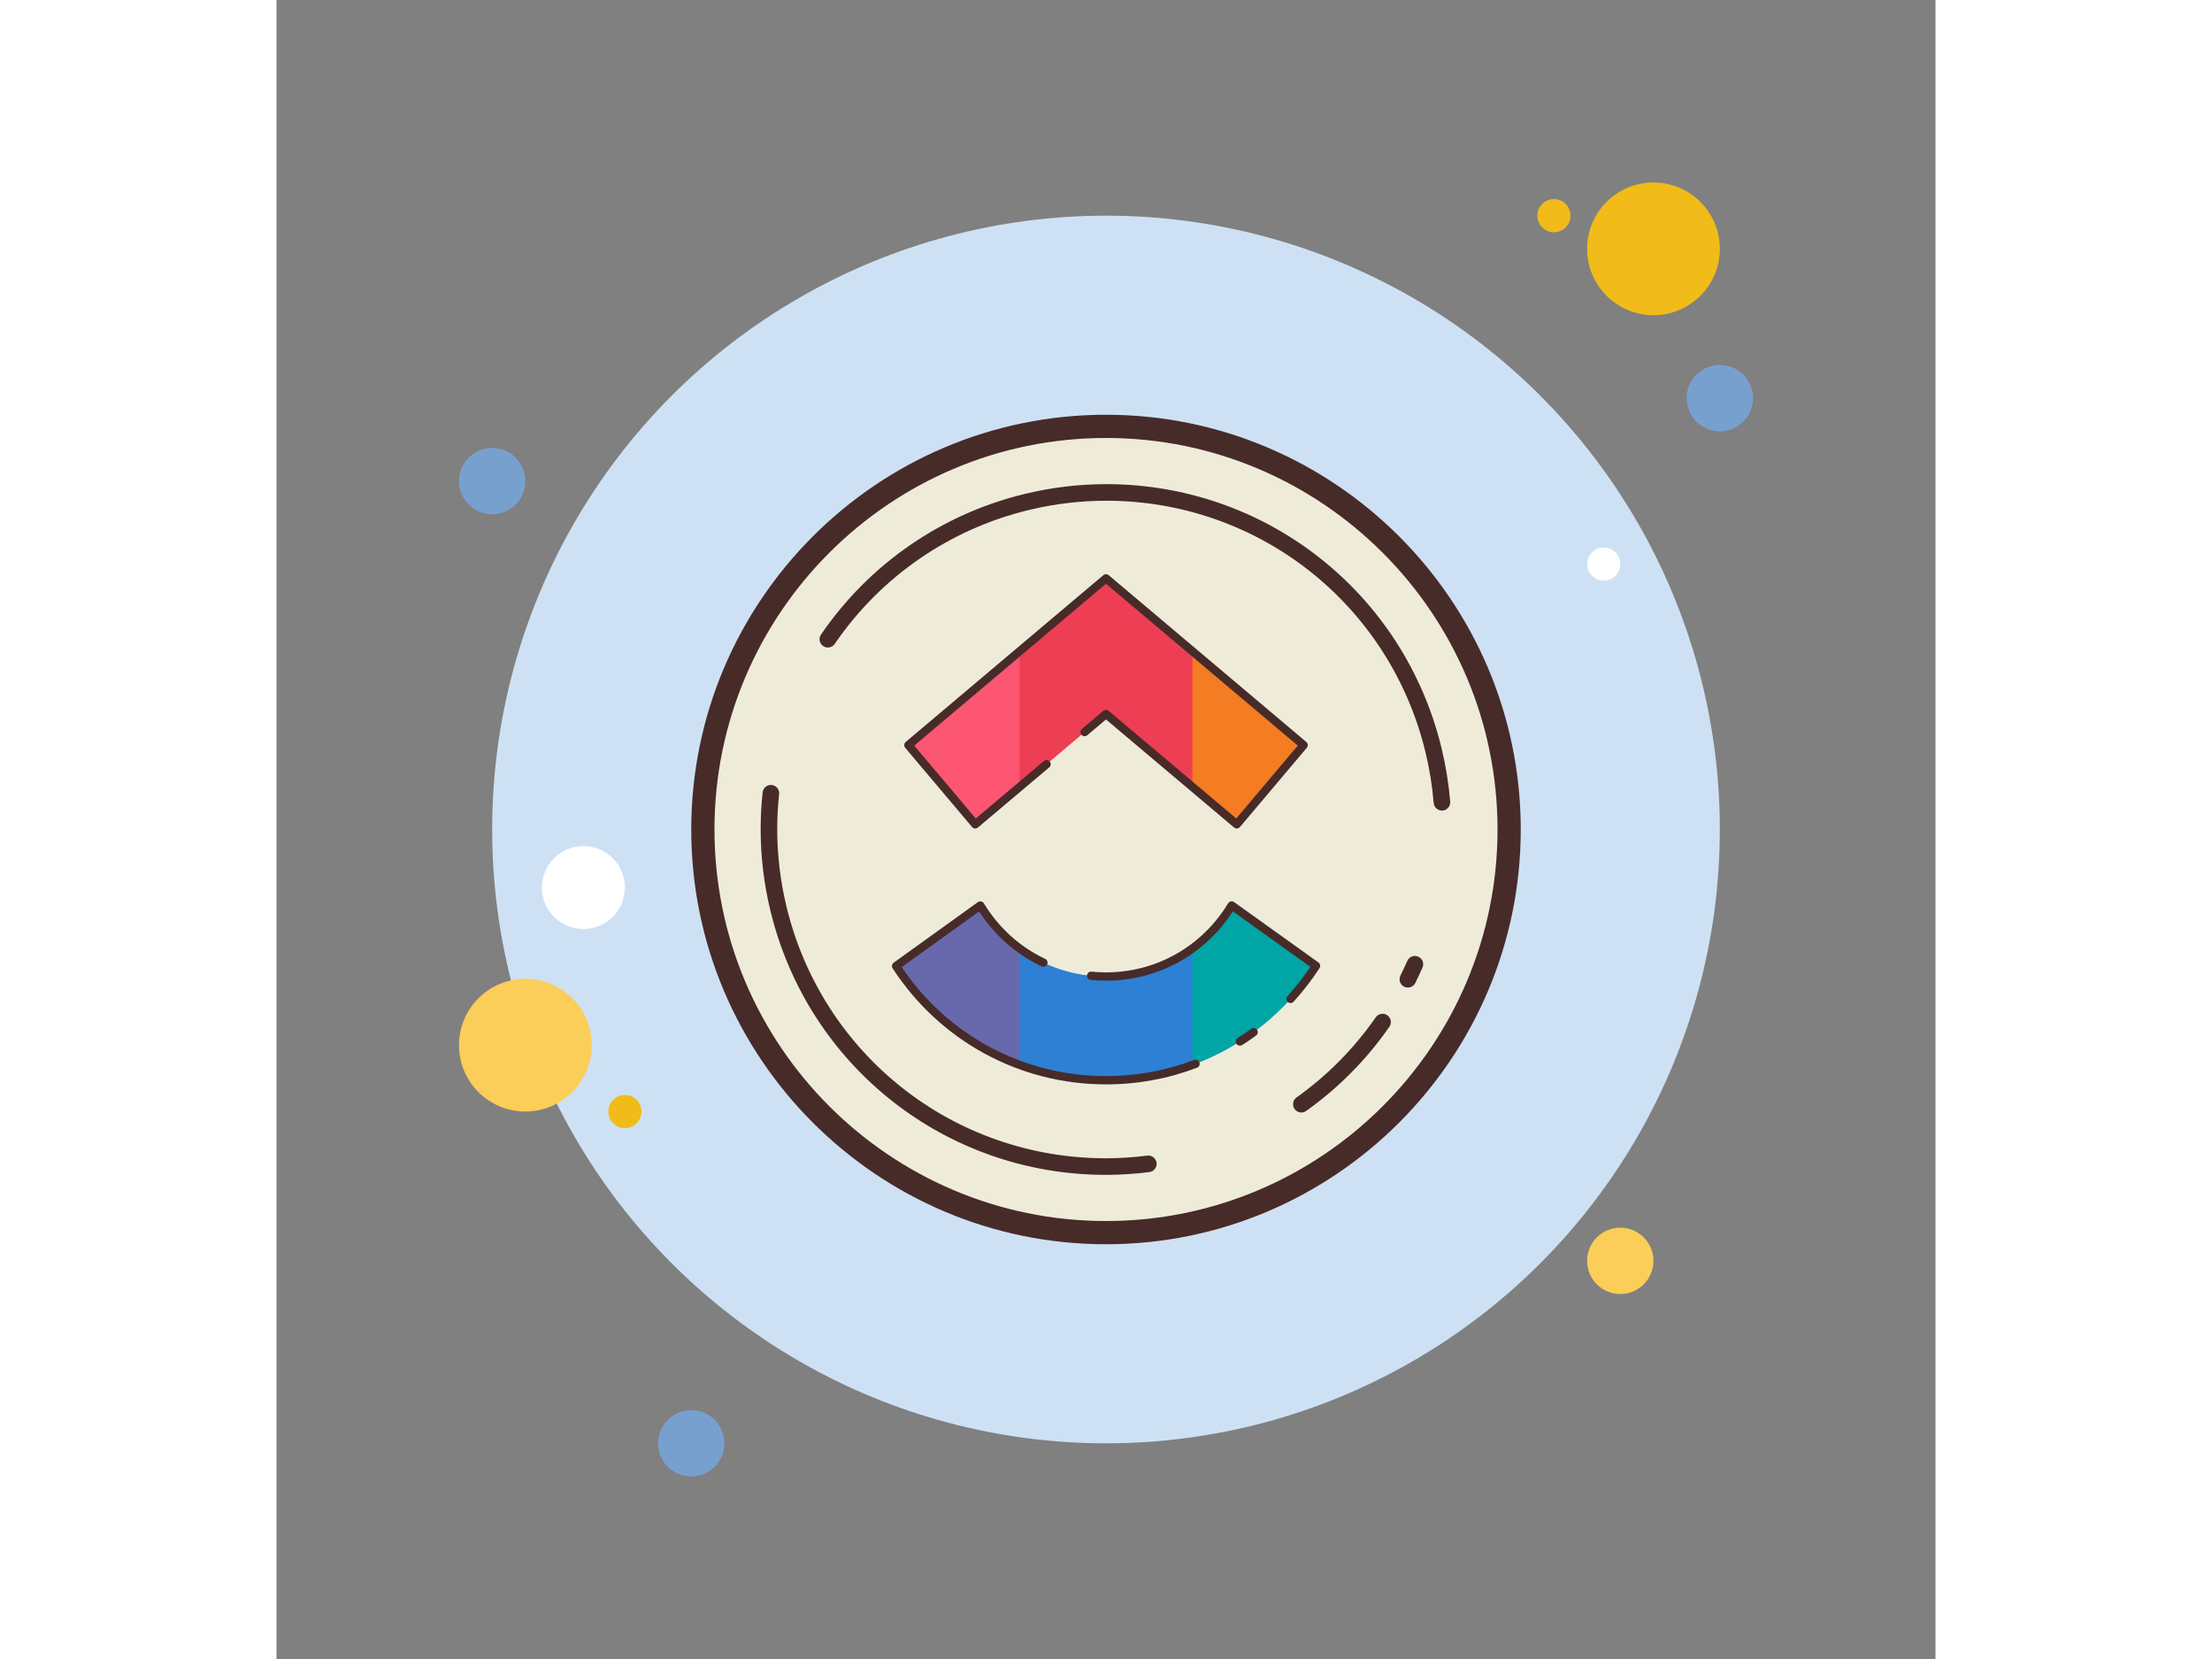 <svg 
    xmlns="http://www.w3.org/2000/svg"
    viewBox="0 0 100 100"
    width="120px"
    height="90px">

        <rect x="0" y="0" width="100" height="100" fill="#808080" stroke="none"/>

        <circle cx="13" cy="29" r="2" fill="#78a0cf"/>
        <circle cx="77" cy="13" r="1" fill="#f1bc19"/>
        <circle cx="50" cy="50" r="37" fill="#cee1f4"/>
        <circle cx="83" cy="15" r="4" fill="#f1bc19"/>
        <circle cx="87" cy="24" r="2" fill="#78a0cf"/>
        <circle cx="81" cy="76" r="2" fill="#fbcd59"/>
        <circle cx="15" cy="63" r="4" fill="#fbcd59"/>
        <circle cx="25" cy="87" r="2" fill="#78a0cf"/>
        <circle cx="18.5" cy="53.5" r="2.5" fill="#fff"/>
        <circle cx="21" cy="67" r="1" fill="#f1bc19"/>
        <circle cx="80" cy="34" r="1" fill="#fff"/>
        <circle cx="50" cy="50" r="23.958" fill="#eeecd9"/>
        
        <path fill="#472b29" d="M49.999,26.4C63.013,26.4,73.6,36.986,73.6,49.999C73.6,63.013,63.013,73.6,49.999,73.6	C36.987,73.6,26.4,63.013,26.4,50S36.987,26.4,49.999,26.4 M49.999,25C36.214,25,25,36.215,25,50s11.214,25,24.999,25	S75,63.784,75,49.999C75,36.214,63.785,25,49.999,25L49.999,25z"/>
        
        <g>
            <polygon fill="#ee3e54" points="61.917,44.917 57.875,49.688 55.208,47.437 50,43.042 44.792,47.437 42.125,49.688 38.083,44.917 44.792,39.26 50,34.865 55.208,39.26"/>
        </g>
        
        <g>
            <path fill="#472b29" d="M49.985,70.817c-9.639,0-17.952-6.552-20.216-15.934c-0.389-1.609-0.586-3.258-0.586-4.899 c0-0.74,0.041-1.489,0.12-2.224c0.03-0.275,0.278-0.472,0.551-0.443c0.275,0.03,0.473,0.276,0.443,0.551 c-0.076,0.7-0.114,1.412-0.114,2.116c0,1.562,0.188,3.131,0.558,4.665c2.156,8.931,10.07,15.168,19.244,15.168 c0.833,0,1.676-0.054,2.503-0.16c0.277-0.031,0.525,0.159,0.56,0.433c0.035,0.274-0.159,0.524-0.433,0.56 C51.745,70.76,50.86,70.817,49.985,70.817z M61.775,67.059c-0.156,0-0.311-0.073-0.408-0.21c-0.16-0.225-0.108-0.537,0.117-0.697 c1.859-1.323,3.466-2.948,4.775-4.83c0.158-0.227,0.469-0.284,0.696-0.125c0.227,0.158,0.283,0.47,0.125,0.696 c-1.375,1.976-3.063,3.683-5.016,5.073C61.977,67.028,61.875,67.059,61.775,67.059z M68.195,59.528 c-0.075,0-0.151-0.017-0.222-0.052c-0.247-0.123-0.348-0.423-0.225-0.67c0.145-0.291,0.283-0.586,0.413-0.884 c0.11-0.253,0.404-0.37,0.659-0.257c0.253,0.111,0.368,0.406,0.257,0.659c-0.137,0.313-0.282,0.623-0.434,0.928 C68.556,59.427,68.379,59.528,68.195,59.528z M70.249,48.86c-0.258,0-0.476-0.198-0.498-0.459c-0.084-1.02-0.249-2.046-0.491-3.05 c-2.156-8.931-10.07-15.168-19.244-15.168c-1.562,0-3.131,0.188-4.665,0.558c-4.776,1.153-8.933,4.02-11.704,8.073 c-0.156,0.228-0.466,0.286-0.695,0.13c-0.228-0.156-0.287-0.467-0.13-0.695c2.911-4.258,7.277-7.27,12.294-8.48 c1.609-0.389,3.258-0.586,4.899-0.586c9.638,0,17.951,6.552,20.216,15.934c0.254,1.054,0.428,2.131,0.517,3.202 c0.022,0.275-0.182,0.517-0.458,0.54C70.276,48.859,70.263,48.86,70.249,48.86z"/>
        </g>
        
        <path fill="#2d80d3" d="M62.656,58.219c-1.813,2.802-4.427,4.865-7.448,5.969c-1.635,0.604-3.385,0.927-5.208,0.927	s-3.573-0.313-5.208-0.927c-3.01-1.094-5.625-3.156-7.448-5.958l5.083-3.646c0.625,1.031,1.427,1.896,2.365,2.583	c1.479,1.094,3.292,1.698,5.208,1.698s3.729-0.604,5.208-1.698c0.938-0.688,1.74-1.552,2.365-2.583L62.656,58.219z"/>
        <polygon fill="#fc5672" points="44.792,39.26 44.792,47.437 42.125,49.688 38.083,44.917"/>
        <path fill="#6869ad" d="M44.792,57.167v7.021c-3.01-1.094-5.625-3.156-7.448-5.958l5.083-3.646	C43.052,55.615,43.854,56.479,44.792,57.167z"/>
        <polygon fill="#f47c22" points="57.875,49.688 55.208,47.437 55.208,39.26 61.917,44.917"/>
        <path fill="#00a5a5" d="M62.656,58.219c-1.813,2.802-4.427,4.865-7.448,5.969v-7.021c0.938-0.688,1.74-1.552,2.365-2.583	L62.656,58.219z"/>
        
        <g><path fill="#472b29" d="M57.88,49.939c-0.057,0-0.114-0.02-0.161-0.059L50,43.366l-1.129,0.953 c-0.104,0.089-0.263,0.077-0.352-0.03c-0.089-0.105-0.076-0.263,0.03-0.352l1.291-1.089c0.093-0.079,0.229-0.079,0.322,0 l7.689,6.489l3.708-4.395L50,35.188l-11.559,9.755l3.708,4.395l4.106-3.465c0.105-0.088,0.263-0.076,0.352,0.03 s0.076,0.263-0.03,0.352l-4.297,3.626c-0.105,0.089-0.263,0.077-0.352-0.03l-4.031-4.776c-0.043-0.051-0.064-0.116-0.058-0.182 c0.005-0.066,0.037-0.127,0.088-0.17l11.912-10.053c0.093-0.079,0.229-0.079,0.322,0l11.912,10.053 c0.051,0.042,0.083,0.104,0.088,0.17c0.006,0.066-0.015,0.131-0.058,0.182l-4.031,4.776C58.022,49.909,57.951,49.939,57.88,49.939 z"/></g><g><path fill="#472b29" d="M50,65.364c-5.206,0-10.014-2.615-12.861-6.996c-0.073-0.112-0.045-0.261,0.063-0.339l5.076-3.652 c0.057-0.041,0.127-0.055,0.196-0.042c0.068,0.014,0.128,0.056,0.164,0.115c0.893,1.472,2.17,2.629,3.695,3.349 c0.125,0.059,0.179,0.208,0.12,0.333c-0.059,0.125-0.21,0.178-0.333,0.12c-1.534-0.723-2.832-1.865-3.767-3.313l-4.665,3.356 c2.77,4.119,7.354,6.57,12.311,6.57c1.833,0,3.619-0.327,5.308-0.972c0.129-0.049,0.274,0.015,0.323,0.144 c0.049,0.129-0.015,0.273-0.144,0.323C53.74,65.026,51.895,65.364,50,65.364z M58.073,63.031c-0.083,0-0.163-0.041-0.211-0.116 c-0.074-0.117-0.04-0.271,0.077-0.345c0.276-0.176,0.547-0.36,0.812-0.555c0.111-0.081,0.267-0.058,0.35,0.054 c0.082,0.111,0.058,0.268-0.054,0.35c-0.273,0.201-0.553,0.392-0.839,0.574C58.166,63.019,58.119,63.031,58.073,63.031z M61.123,60.463c-0.06,0-0.121-0.021-0.168-0.065c-0.102-0.093-0.109-0.251-0.017-0.354c0.5-0.549,0.964-1.142,1.381-1.763 l-4.672-3.345c-1.693,2.621-4.532,4.176-7.646,4.176c-0.306,0-0.615-0.015-0.921-0.045c-0.137-0.014-0.237-0.136-0.224-0.274 c0.014-0.137,0.13-0.241,0.273-0.224c0.289,0.028,0.582,0.043,0.871,0.043c3.028,0,5.78-1.557,7.362-4.164 c0.036-0.059,0.096-0.101,0.164-0.115c0.07-0.013,0.139,0.001,0.196,0.042l5.084,3.639c0.108,0.078,0.137,0.227,0.064,0.339 c-0.465,0.717-0.991,1.399-1.562,2.027C61.259,60.436,61.191,60.463,61.123,60.463z"/></g></svg>
